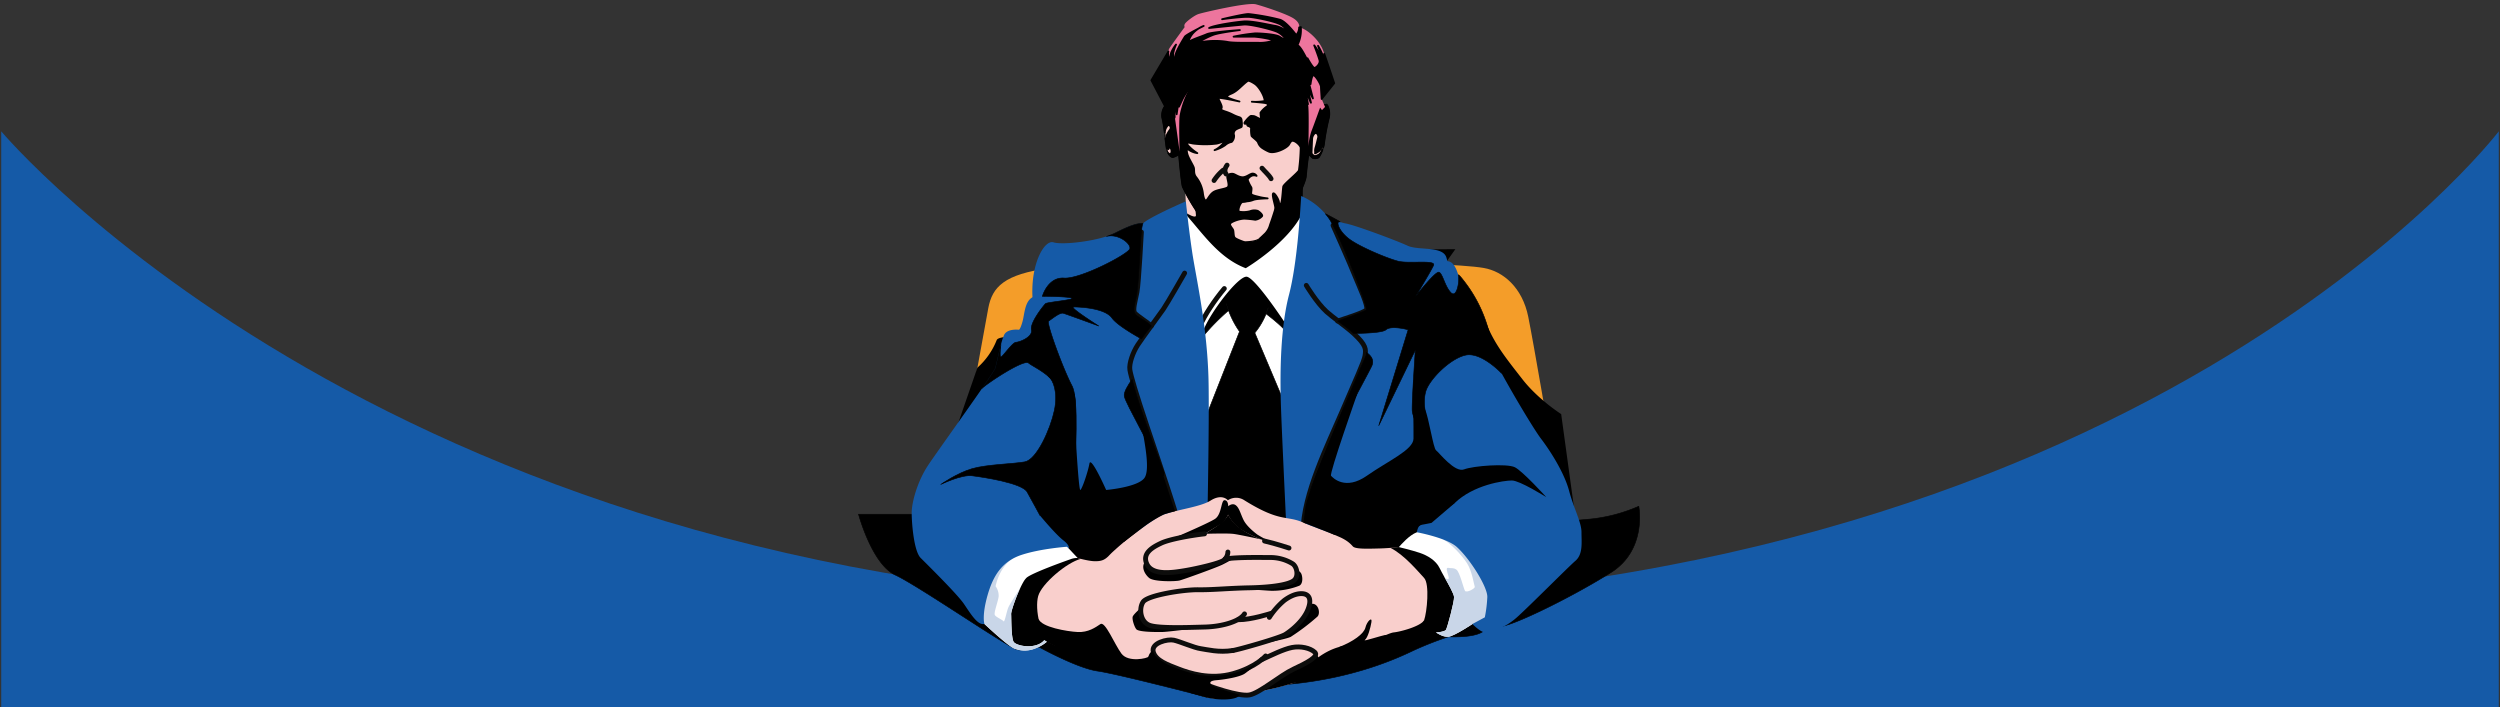 <svg xmlns="http://www.w3.org/2000/svg" xmlns:xlink="http://www.w3.org/1999/xlink" width="1025" height="290" viewBox="0 0 1025 290">
  <rect x="0" y="0" width="1025" height="290" fill="#333333" stroke="none"/>
  <defs>
    <clipPath id="clip-path">
      <rect id="Rectangle_178" data-name="Rectangle 178" width="1025" height="290" transform="translate(-325 161)" fill="none"/>
    </clipPath>
  </defs>
  <g id="Mask_Group_1" data-name="Mask Group 1" transform="translate(325 -161)" clip-path="url(#clip-path)">
    <path id="desk" d="M-17.605,575.672s162.11,193.616,512,193.616c364.684,0,512-193.616,512-193.616v714.79h-1024Z" transform="translate(-306.895 -360.831)" fill="#155aa7"/>
    <g id="Group_356" data-name="Group 356" transform="translate(229.047 103.137)">
      <g id="Group_307" data-name="Group 307" transform="translate(-180.255 160.019)">
        <path id="Path_921" data-name="Path 921" d="M3542.3,537.718s-5.906-5.277-17.35-6.808-54.267-4.3-108.3-4.3-86.132.444-100.656,2.94-23.256,8.169-23.256,8.169c-4.986-8.169,1.845-38.7,3.6-48.359,0,0,8.8-49.077,10.444-57.637s6.444-13.833,25.091-16.3,29.162-2.64,86.754-2.64,83.1,1.161,91.207,2.54,15.911,8.118,18.308,19.989c2.344,11.6,9.212,52.013,9.533,53.9,0,.026,0,.048.009.07.835,5.1,5.17,26.57,6.09,35.418S3542.3,537.718,3542.3,537.718Z" transform="translate(-3275.361 -407.627)" fill="#f49d29"/>
        <path id="Path_922" data-name="Path 922" d="M3279.906,448.827a29.658,29.658,0,0,0,7.909-11.306c.734-1.762,8.369-1.395,8.369-1.395l12.04-11.232,4.551-23.345,163.1-1.321-6.731,9.455s16.47,14.218,19.883,22.153,7.916,13.5,14.376,21.777,15.857,14.235,15.857,14.235l7.829,57.047-189.229,25.941-84.893-24.209Z" transform="translate(-3252.966 -400.228)"/>
      </g>
      <g id="Group_314" data-name="Group 314" transform="translate(-202.046 59.516)">
        <g id="Group_308" data-name="Group 308" transform="translate(120.068)">
          <path id="Path_924" data-name="Path 924" d="M3526.285,336.255l.659,15.983,21.557,17.571h3.715l20.869-18.523,1.208-18.206Z" transform="translate(-3512.4 -260.132)" fill="#f9cfcc"/>
          <path id="Path_925" data-name="Path 925" d="M3529.841,337.2c1.468,2.546,1.175,5.611,1.468,7.5s-3.915-.755-3.915-.755l1.639,7.57,11.595,15.586,12.691,3.489,21.629-22.165.272-18.557Z" transform="translate(-3513.054 -258.236)"/>
          <path id="Path_926" data-name="Path 926" d="M3527.263,189.7l-14.612,2.54-4.724,11.114-.628,13.089s-1.068-1.8-2.365-.83a6.339,6.339,0,0,0-1.854,5.359,55.052,55.052,0,0,1,1.057,6.543c.137,1.27.65,5.822.95,7.012s1.494,2.779,2.359,2.739a7.183,7.183,0,0,0,2.513-1.27s1.071,11.987,1.565,13.416a76.542,76.542,0,0,0,7.574,12.646c2.719,3.334,10.566,8.895,12.873,9.569s8.432.688,10.615-.622,9.641-6.391,11.29-8.455,7.827-14.369,8.075-17.306.783-7.462,1.112-9.368a14.94,14.94,0,0,0,1.772,1.747c.33.132,1.978.318,2.5-.4a15.294,15.294,0,0,0,2.06-5.317,91.518,91.518,0,0,1,1.923-10.4,7.5,7.5,0,0,0-.549-5.346c-.495-.635-4.065.053-4.065.053l.192-14.078L3561.7,191.42l-5.768-3.493Z" transform="translate(-3498.657 -174.546)" fill="#f9cfcc"/>
          <path id="Path_927" data-name="Path 927" d="M3571.319,221.51a91.317,91.317,0,0,0-1.924,10.4,8.257,8.257,0,0,1-.274,1.3.18.18,0,0,1-.008.031c-.1.337-.213.681-.335,1.019a.157.157,0,0,1-.009.018.108.108,0,0,1-.008.021c0,.008-.006.016-.01.025a14.957,14.957,0,0,1-1.415,2.91c-.522.714-2.17.53-2.5.4a14.865,14.865,0,0,1-1.771-1.745c-.329,1.9-.864,6.428-1.113,9.367s-6.426,15.242-8.074,17.307c-1.508,1.891-7.889,6.308-10.63,8.045l0,0c-.252.16-.474.295-.656.405-1.227.735-3.7,1.054-6.041,1.07a17.871,17.871,0,0,1-4.572-.448c-2.309-.675-10.155-6.236-12.873-9.569a76.484,76.484,0,0,1-7.575-12.646c-.494-1.428-1.565-13.415-1.565-13.415a7.2,7.2,0,0,1-2.514,1.27c-.6.027-1.366-.732-1.871-1.6,0,0-.007-.008-.009-.012l0-.006a4.457,4.457,0,0,1-.476-1.119c-.051-.207-.11-.518-.172-.894a.227.227,0,0,1,0-.027c0-.016-.006-.037-.011-.06s-.01-.067-.017-.106c0-.023-.006-.045-.01-.071s-.006-.045-.011-.07c-.138-.882-.286-2.03-.412-3.091,0-.027-.006-.053-.01-.078-.007-.055-.013-.106-.019-.153a0,0,0,0,0,0-.006c-.009-.076-.017-.139-.023-.184l-.007-.043c0-.01,0-.021,0-.027a.1.1,0,0,1,0-.016c-.11-.935-.2-1.751-.249-2.185-.01-.1-.023-.211-.038-.336v0a52.165,52.165,0,0,0-1.019-6.206,6.335,6.335,0,0,1,1.854-5.358c1.3-.974,2.366.829,2.366.829l.628-13.088,4.723-11.114,14.612-2.541,28.675-1.772,5.768,3.492,5.19,10.717-.191,14.079s3.57-.688,4.064-.053A7.505,7.505,0,0,1,3571.319,221.51Z" transform="translate(-3498.657 -174.548)" fill="#f9cfcc" stroke="#000" stroke-miterlimit="10" stroke-width="0.5"/>
          <path id="Path_928" data-name="Path 928" d="M3571.319,221.51a91.317,91.317,0,0,0-1.924,10.4,8.257,8.257,0,0,1-.274,1.3c.038-.28-.324-.544-.512-.24a7.7,7.7,0,0,1-1.024,1.735c-.416.346-1.911,1.255-1.828,1.039a3.364,3.364,0,0,0,0-.967,4.568,4.568,0,0,1,.181-1.275c.419-1.3.7-2.629,1.043-3.957a2.506,2.506,0,0,0,.1-.586,1.914,1.914,0,0,0-.259-.945c-.928-1.687-2.2.677-2.249,1.62-.055,1.068-.248,5.391-.248,5.925s.665,1.015,1.079,1.255,1.442-.24,2.079-.614a5.163,5.163,0,0,0,1.274-1.876,14.957,14.957,0,0,1-1.415,2.91c-.522.714-2.17.53-2.5.4a14.865,14.865,0,0,1-1.771-1.745c-.329,1.9-.864,6.428-1.113,9.367s-6.426,15.242-8.074,17.307c-1.508,1.891-7.889,6.308-10.63,8.045.71-.661,1.412-1.331,2.111-2a7.977,7.977,0,0,0,1.915-3.484q.469-1.315.921-2.637c.3-.9.6-1.8.871-2.7a6.147,6.147,0,0,0,.376-1.639c0-1.121-1.329-4.857-.94-5.819s2.325,2.189,2.438,3.364.72,1.387,1.052,0,.554-5.338.719-6.3,6.095-5.659,6.428-6.672a80.25,80.25,0,0,0,.72-9.233c-.093-1.082-2.846-3.592-3.9-2.652a5.987,5.987,0,0,0-.873,1.31c-1.11,1.7-6.119,3.864-8.25,2.928a17.582,17.582,0,0,1-2.548-1.373,4.546,4.546,0,0,1-1.884-2.322c-.221-.827-2.381-2.241-2.686-2.748a10.993,10.993,0,0,1-.193-3.122c0-.359-.438-.62-.707-.775s-.9-.185-.834-.627c.007-.046.025-.091.028-.138a.288.288,0,0,0-.177-.257.844.844,0,0,0-.324-.059l-.553-.027a.152.152,0,0,1-.075-.018.127.127,0,0,1-.043-.061.557.557,0,0,1,.027-.425,1.643,1.643,0,0,1,.245-.361,11.4,11.4,0,0,1,2.1-2.216.6.6,0,0,1,.165-.094.587.587,0,0,1,.177-.019,6.693,6.693,0,0,1,1.193.083,6.391,6.391,0,0,1,1.289.6l1.708.806a11.008,11.008,0,0,1-.354-2.821,10.074,10.074,0,0,1,2.515-2.482c.873-.561.643-1.221-.539-1.461s-5.528-.561-5.528-.561a21.673,21.673,0,0,0,5.259-.282c-.044-2.072-2.25-5.724-3.873-6.918-.412-.3-2.539-1.689-3.09-1.306-2.193,1.544-4.037,4-6.486,5.094-.812.364-1.8.679-2.089,1.521a29.785,29.785,0,0,0,5.209,1.809c-.431-.092-7.808-1.672-8.454-1.438-.664.241,1.911,3.443,1,4.325-.628.6,1.8,1.251,2.1,1.36a20.592,20.592,0,0,1,2.454,1.026,15.166,15.166,0,0,0,2.8,1.156c.924.276.969.9,1.023,1.715a7.758,7.758,0,0,1,0,2.127c-.083.36-1.06.481-2.2,1.121a1.966,1.966,0,0,0-.935,2.449,3.353,3.353,0,0,1-1,2.736,5.326,5.326,0,0,0-2.659,1.334,15.068,15.068,0,0,1-4.347,2.03c2.177-.968,4.109-3.306,4.015-3.578-.112-.319-1.442.587-3.215.909a39.369,39.369,0,0,1-9.694-.053c-2.16-.481-2.879-.587-1.994.747a17.427,17.427,0,0,0,3.822,3.2,8.122,8.122,0,0,1-4.209-1.921,4.572,4.572,0,0,0,.11,2.189c.331,1.547,2.325,4.589,2.659,5.657s-.221,2.4.941,3.9a13.34,13.34,0,0,1,2.771,6.459c.331,2.721.941,3.361,1.5,2.989s1.495-2.723,3.323-3.576,4.882-1.048,5.464-1.829-.125-2.7-.291-3.982,1.767-1.622,2.6-1.342,2.223,1.342,3.718,1.342,2.867-1.3,3.948-1.5a1.9,1.9,0,0,1,1.764.941,2.656,2.656,0,0,0-1.786-.121c-.894.3-1.911,1.322-1.85,1.782a14.015,14.015,0,0,0,1.414,2.942c.478.741-.271,2.461.145,2.962s2.576.9,3.427,1.14,3.179.522,3.179.522-4.53.08-5.9.64a7.758,7.758,0,0,1-2.576.569,6.886,6.886,0,0,1-1.788.27c-.913,0-2.367,3.845-1.249,4a10.722,10.722,0,0,0,4.241-.2,4.842,4.842,0,0,1,3.241-.16c.624.36,2.119,1.6,1.746,2.165a4.433,4.433,0,0,1-2.784,1.477,39.508,39.508,0,0,0-4.447-.44c-2.2.041-5.1,1.2-5.706,1.868s.609,1.868,1,2.588.138,2.617.72,3.31,3.654,1.743,3.75,1.776a17.871,17.871,0,0,1-4.572-.448c-2.309-.675-10.155-6.236-12.873-9.569a76.484,76.484,0,0,1-7.575-12.646c-.494-1.428-1.565-13.415-1.565-13.415a7.2,7.2,0,0,1-2.514,1.27c-.6.027-1.366-.732-1.871-1.6.065.09.352.458.713.395.407-.072.8-.8.5-1.895a4.567,4.567,0,0,0-1.287-1.935s.414,1.307.221,1.655-.8-.252-.8-.252a.227.227,0,0,1,0-.027c0-.016-.006-.037-.011-.06s-.01-.067-.017-.106c0-.023-.006-.045-.01-.071s-.006-.045-.011-.07c-.1-.73-.308-2.285-.412-3.091,0-.027-.006-.053-.01-.078-.007-.055-.013-.106-.019-.16-.009-.076-.017-.139-.023-.184a.379.379,0,0,0-.007-.043c0-.01,0-.021,0-.027a2.129,2.129,0,0,0,.569.9,11.26,11.26,0,0,0,1.332,1.174,4.189,4.189,0,0,0-.722-1.095,3.053,3.053,0,0,1-.609-2.455,10.79,10.79,0,0,1,1.244-2.1l.261-.48a.556.556,0,0,0,.031-.636c-.122-.271-.211-.716-.509-.84a.651.651,0,0,0-.75.244,4.624,4.624,0,0,0-1.136,2.754,52.165,52.165,0,0,0-1.019-6.206,6.335,6.335,0,0,1,1.854-5.358c1.3-.974,2.366.829,2.366.829l.628-13.088,4.723-11.114,14.612-2.541,28.675-1.772,5.768,3.492,5.19,10.717-.191,14.079s3.57-.688,4.064-.053A7.505,7.505,0,0,1,3571.319,221.51Z" transform="translate(-3498.657 -174.548)" stroke="#000" stroke-linecap="round" stroke-linejoin="round" stroke-width="0.75"/>
          <path id="Path_929" data-name="Path 929" d="M3566.832,316.272c-1,1.334-1.136,2.7-.416,3.629" transform="translate(-3535.795 -250.222)" fill="none" stroke="#0d0d0c" stroke-linecap="round" stroke-linejoin="round" stroke-width="2"/>
          <path id="Path_930" data-name="Path 930" d="M3555.053,325.522a19.48,19.48,0,0,1,3.767-4.243" transform="translate(-3529.363 -253.175)" fill="none" stroke="#0d0d0c" stroke-linecap="round" stroke-linejoin="round" stroke-width="2"/>
          <path id="Path_931" data-name="Path 931" d="M3602.975,319.328c1.163,1.388,2.936,2.882,3.712,4.323" transform="translate(-3557.619 -252.024)" fill="none" stroke="#0d0d0c" stroke-linecap="round" stroke-linejoin="round" stroke-width="2"/>
          <path id="Path_932" data-name="Path 932" d="M3513.267,215.831s-.385-11.379,0-14.819A35.679,35.679,0,0,1,3517,190.427s-1.1-7.462-1.538-9.05,3.625-4.657,5.109-4.922a3.607,3.607,0,0,1,2.307.212,15.9,15.9,0,0,1,5.328-.9,25.744,25.744,0,0,1,5.557,1.641l-1.218-1.111a28.034,28.034,0,0,0,4.559,1.138c2.033.265,5.219.847,8.1-.318s5.246-.344,6.509-1.694a10.3,10.3,0,0,1,3.6-.371c2.252.106,3.983-.476,4.724-1.561,0,0,1.071-.159,2.719,1.958s2.8,6.51,3.68,8.2l-2.857,6.669s1.758,4.5,2.307,6.033.165,17.359.165,17.359a27.3,27.3,0,0,1,1.208-6.139c.879-2.17,3.6-9.791,3.6-9.791l.769,1.032,1.263-1.3-1.4-3.281s2.335-5.742,2.5-6.3-.137-9.632-2.115-14.131-6.976-8.573-9.613-8.891c0,0,.6-1.747-2.143-3.6s-12.195-4.975-15.6-5.874-21.863,3.4-23.62,4.022-5.054,3.175-5.493,4.022-.055,1.27-.055,1.27-5.658,7.674-6.372,8.891-.494,6.827-.769,8.15.11,5.187.439,7.41,2.568,11.921,2.568,11.921Z" transform="translate(-3501.69 -155.321)" fill="#ed759d"/>
          <path id="Path_933" data-name="Path 933" d="M3553.026,170.815a4.793,4.793,0,0,1-1.185,3.139s-3.965-5.446-6.681-6.3a94.933,94.933,0,0,0-12.839-2.334c-1.77-.071-10.873,2.122-10.873,2.122s8.516-1.2,11.379-.919,10.5,1.837,12.627,3.111a13.652,13.652,0,0,1,3.671,3.537s-3.23-2.546-5.8-2.971-9.617-2.122-13.067-1.839-12.153,1.556-14.152,2.688c0,0,11.729-1.2,14.3-1.415s10.865,1.84,13.434,2.9a9.059,9.059,0,0,1,3.964,3.537,15.843,15.843,0,0,1-2.863-1.477c-1.395-.928-7.561-1.353-9.837-1.353a77.72,77.72,0,0,0-8.956,1.353s5.534.009,8.419,0a42.37,42.37,0,0,1,8.245,1.477,16.532,16.532,0,0,1-6.02,1.061c-3.01-.142-10.718.212-13.361-.424a32.176,32.176,0,0,0-12.113.436,37.62,37.62,0,0,1,6.607-3.336c2.936-.99,10.791-1.909,10.791-1.909s-11.526.778-13.581,1.7-6.827,2.4-7.268,3.183-.294-1.2,1.468-3.4a11.52,11.52,0,0,1,4.552-3.183s-7.195,3.556-7.708,4.4-3.377,5.437-3.817,7.417a22.761,22.761,0,0,0-.4,4.456,35.253,35.253,0,0,1-.587-4.88,16.29,16.29,0,0,1,1.175-3.749,13.6,13.6,0,0,0-2.055,3.5c-.257,1.2-.7,3.537-.7,3.537s-.7-3-.372-4.169l-6.969,11.772,7.855,14.995s1.884,1.715,1.676-.451-.722-7.895-.722-7.895l1.542,7.285.955-6.507v3.395l1.175-2.546a20.491,20.491,0,0,1,2.833-4.436s1.719-3.58,1.474-3.91,14.249-4.762,14.249-4.762l28.721.377,2.349,1.839-1.835,11.034,3.93,1.35-1.14-6.231s2.349,5.941,2.349,5.659-1.615-6.437-1.615-6.437l2.422,4.668-1.982-7.71,1.028,1.839s.293-2.759.954-3.537,3.3,3.608,3.3,4.668.283,4.963.283,4.963l5.149-6.448s-3.285-9.87-4.088-12.062c0,0,.392,2.161.588,4.754a24.419,24.419,0,0,0-3.132-8.016,45.948,45.948,0,0,1,2.006,7.309s-1.419-5-3.573-7.5c0,0,1.909,4.857,2.2,6.224s-1.371,2.876-2.056,3.018-2.887-3.961-2.887-3.961l1.174,3.269s-1.517-3.269-3.083-5.956-2.251-2.641-2.251-2.641a13.926,13.926,0,0,0,1.419-7.45Z" transform="translate(-3492.45 -161.218)" stroke="#000" stroke-linecap="round" stroke-linejoin="round" stroke-width="0.75"/>
        </g>
        <g id="Group_313" data-name="Group 313" transform="translate(0 78.708)">
          <rect id="Rectangle_36" data-name="Rectangle 36" width="66.703" height="124.919" transform="translate(120.744 31.667)" fill="#fff"/>
          <path id="Path_934" data-name="Path 934" d="M3549.079,431.769a37.657,37.657,0,0,0,6.455,16.32l-17.373,44.162v77.229h42.422V493.074l-18.775-44.436a29.312,29.312,0,0,0,6.655-16.869s-3.474-7.635-10.149-7.635S3549.079,431.769,3549.079,431.769Z" transform="translate(-3399.333 -392.529)" stroke="#000" stroke-linecap="round" stroke-linejoin="round" stroke-width="0.25"/>
          <path id="Path_935" data-name="Path 935" d="M3538.343,447.1a90.541,90.541,0,0,1,10.576-10.761l-.873-2.677s5.51-9.443,7.851-10.226,9.262,11.826,9.262,11.826l-.857,2.443s6.758,5.007,8.813,8.094l2.643-8.952-8.614-15.172-9.9-2.839-9.772,3.23-10.325,8.47-2.6,14.389Z" transform="translate(-3397.205 -389.403)" stroke="#000" stroke-linecap="round" stroke-linejoin="round" stroke-width="0.25"/>
          <g id="Group_309" data-name="Group 309" transform="translate(71.253)">
            <path id="Path_936" data-name="Path 936" d="M3444.359,540.018l-54.309,1.1s0-47.592-1.373-52.391a31.436,31.436,0,0,0-2.236-5.673,34.882,34.882,0,0,1-2.015-4.611c-1.234-3.7,1.167-11.317,1.167-11.317s-2.743-3.91-2.469-7.129c.267-3.141,2.251-8.386,1.336-17.616v0c-.026-.24-.052-.488-.078-.735-.894-7.913-6.912-17.534-9.587-28.558a44.379,44.379,0,0,1-1.2-7.651c-.015-.2-.026-.4-.034-.6-.72-13.943,4.93-23.706,8.627-22.532,3.148,1,14.284-.064,21.729-2.435.011,0,.019,0,.03-.007a25.717,25.717,0,0,0,3.752-1.49c5.91-2.994,9.021-3.985,11.182-3.786a4.851,4.851,0,0,1,.8.131l17,39.405Z" transform="translate(-3373.496 -363.297)" fill="#155aa7"/>
            <path id="Path_937" data-name="Path 937" d="M3644.307,364.85l-10.354,79.729-2.177,87.34H3675.1s1.646-27.11,3.428-32.458,5.074-14.264,6.446-22.355a90.2,90.2,0,0,0,.823-17.417s-2.605-21.807-1.1-29.9,10.012-24.823,10.835-31.269,1.509-10.972,0-15.772-11.521-2.743-15.909-4.8-21.258-8.358-25.372-9.117S3644.307,364.85,3644.307,364.85Z" transform="translate(-3525.785 -357.574)" fill="#155aa7"/>
            <path id="Path_938" data-name="Path 938" d="M3517.5,359.781c8.046,8.229,14.629,19.75,26.79,24.413,0,0,17.555-10.423,23.315-22.767a79.839,79.839,0,0,1,.914,18.926c-.731,10.606-7.406,27.338-7.406,27.338s-13.075-20.024-16.549-20.024-14.263,13.9-17.555,21.761l-12.252-19.658Z" transform="translate(-3456.791 -354.585)" fill="#fff"/>
            <path id="Path_939" data-name="Path 939" d="M3533.293,433.526c-3.96,4.694-8.183,11.027-10.035,15.45l-12.252-19.658" transform="translate(-3454.576 -395.586)" fill="none" stroke="#0d0d0c" stroke-linecap="round" stroke-linejoin="round" stroke-width="2"/>
            <path id="Path_940" data-name="Path 940" d="M3493.9,352.5c-3.79,1.572-16.357,7.33-17.591,9.113s-1.372,25.1-3.017,31.269.137,6.172,3.017,8.092a18.529,18.529,0,0,1,3.429,2.606s-8.366,9.875-8.777,15.772,7.817,27.841,13.852,44.024,17.007,63.636,17.007,63.636,1.92-79.271,1.372-101.489-5.212-42.242-6.72-52.39S3493.9,352.5,3493.9,352.5Z" transform="translate(-3430.956 -350.293)" fill="#155aa7"/>
            <path id="Path_941" data-name="Path 941" d="M3478.02,383.107s-1.093,20.819-1.8,24.564-1.934,7.481-.88,8.69,5.475,3.98,6.747,5.267" transform="translate(-3433.305 -368.339)" fill="none" stroke="#0d0d0c" stroke-linecap="round" stroke-linejoin="round" stroke-width="2"/>
            <path id="Path_942" data-name="Path 942" d="M3493.805,536.861c-4.067-15.176-11.431-36.5-15.884-49.794s-6.674-20.729-7.056-23.284,1.244-7.133,3.179-10.121,8.813-12.206,10.561-14.762,8.713-14.767,8.713-14.767" transform="translate(-3430.875 -392.529)" fill="none" stroke="#0d0d0c" stroke-linecap="round" stroke-linejoin="round" stroke-width="2"/>
            <path id="Path_943" data-name="Path 943" d="M3629.948,347.119c-.48,7.679-1.7,27.871-4.993,40.489s-3.84,29.99-3.291,46.081,4.04,87.774,4.04,87.774,4.554-39.864,6.2-47.91,22.126-55.225,24.5-60.711-11.52-14.446-11.52-14.446,10.97-3.84,11.794-4.572-10.7-30.356-15.086-37.121A27.2,27.2,0,0,0,3629.948,347.119Z" transform="translate(-3519.714 -347.119)" fill="#155aa7"/>
            <path id="Path_944" data-name="Path 944" d="M3673.94,376.5s6.9,15.371,9.272,21.364c1.4,3.542,5.457,12.076,4.4,13.285s-9.484,3.752-11.794,4.572" transform="translate(-3550.646 -364.443)" fill="none" stroke="#0d0d0c" stroke-linecap="round" stroke-linejoin="round" stroke-width="2"/>
            <path id="Path_945" data-name="Path 945" d="M3643.939,537.645c0-15.6,10.422-36.359,15.914-49.26,5.806-13.638,9.134-20.62,9.516-23.176s.6-4.183-4.646-9.05c-2.608-2.421-8.809-6.832-11.1-8.914-4.125-3.748-8.339-10.832-8.339-10.832" transform="translate(-3532.957 -399.769)" fill="none" stroke="#0d0d0c" stroke-linecap="round" stroke-linejoin="round" stroke-width="2"/>
          </g>
          <path id="Path_946" data-name="Path 946" d="M3376.353,730.069c26.829-2.479,44.722-10.81,51.045-13.839a137.161,137.161,0,0,1,14.359-5.63s11.579.742,14.888-2.782c0,0,1.109.239,8.522-1.838s28.165-12.276,43.141-21.673,11.452-27.192,11.452-27.192A66.368,66.368,0,0,1,3499.5,662.4c-10.865.881-52.042,6.049-145.83,6.049s-118.747-8.066-118.747-8.066h-35.058s5.5,20.484,15.09,24.921,47.067,30.34,50.213,30.638,8.62-1.163,8.62-1.163,15.663,8.691,24.073,9.892,44.888,10.715,44.888,10.715Z" transform="translate(-3199.865 -529.901)" stroke="#000" stroke-linecap="round" stroke-linejoin="round" stroke-width="0.25"/>
          <g id="Group_310" data-name="Group 310" transform="translate(59.43 123.496)">
            <path id="Path_947" data-name="Path 947" d="M3534.834,680.511,3523.6,667.128s-16.751,1.751-22.85,1.925-10.56.289-11.518-.884a12.947,12.947,0,0,0-2.736-2.374,18.615,18.615,0,0,0-2.741-1.453c-7.007-3.107-10.446-3.972-14.882-5.924-6.86-3.02-9.24.133-24.077-9.108a6.084,6.084,0,0,0-6.751,0s-2.314-2.9-7.094.124S3414,653.467,3409.5,656.18a131.239,131.239,0,0,0-18.946,14.555l-.014.014c-.541.522-1.054,1.045-1.535,1.554-1.558,1.471-2.8,2.062-5.678,1.994-3.749-.092-12.03-2.8-12.03-2.8l-17.777,6.27-6.53,6.943,1.645,14.56,19.629,10.165s14.3,6.512,18.446,7.465a84.668,84.668,0,0,0,10.522,1.375c4.175.3,17.315,2.581,17.315,2.581a2.308,2.308,0,0,0,.439,2.827c1.361,1.251,13.212,7.672,20.917,7.035s6.022-1.925,6.022-1.925a13.334,13.334,0,0,0,4.72.376,10.29,10.29,0,0,0,3.689-1.448c6.224-.8,19.89-4.826,26.92-8.015.518-.238,1.054-.495,1.6-.765,5.853-2.8,20.66-9.982,24.308-10.857,4.056-.976,20.72-4.638,20.72-4.638l3.043.921,2.328-.412,8.245-11.26Zm-94.413-17.4c-2.7-.357-11.952-.032-11.952-.032s9.349-5.092,9.578-8.034a16.8,16.8,0,0,0,4.285,5.169,34.1,34.1,0,0,0,9.437,5.169S3443.121,663.471,3440.421,663.109Z" transform="translate(-3346.047 -648.057)" fill="#f9cfcc"/>
            <path id="Path_948" data-name="Path 948" d="M3531.582,651.031c-1.509-.094-1.1,5.726-3.891,7.635s-19.8,9.11-19.8,9.11,7.661-2.051,10.425-2.253a27.5,27.5,0,0,0,4.384-.617,4.172,4.172,0,0,0,1.526-.58c.867-.513,3.656-2.234,5.688-3.433a8.8,8.8,0,0,0,3.075-3.937,14.822,14.822,0,0,0,5.049,5.87,42.33,42.33,0,0,0,8.6,4.309c2.332.887,5,1.589,5,1.589a72.9,72.9,0,0,1-6.6-3.573c-1.42-1.052-4.5-3.548-5.727-6.069s-1.713-4.919-3.181-6-3.083.44-3.083.44S3533.148,651.129,3531.582,651.031Z" transform="translate(-3440.919 -649.81)"/>
            <path id="Path_949" data-name="Path 949" d="M3666.979,771.069c-1.566,2.524-9.764,4.682-12.407,4.947s-9.543,4.794-18.059,5.246-14.9,6.618-14.9,6.618l-14.086,6.729-8.7,5.646a91.181,91.181,0,0,0,14.4-3.484l4.156-.367,35.813-11.8,10.779-4.307,4.209-6.252Z" transform="translate(-3494.534 -720.588)"/>
            <path id="Path_950" data-name="Path 950" d="M3680.233,781.476c5.6-2.166,10.073-5.359,10.691-7.929s2.849-4.654,2.471-2.271-1.493,6.411-2.668,7.324,6.882-1.924,8.65-2.024-8.4,5.45-8.4,5.45-6.974,3-7.415,2.893S3680.233,781.476,3680.233,781.476Z" transform="translate(-3542.534 -720.093)"/>
            <path id="Path_951" data-name="Path 951" d="M3376.049,769.607c1.119,3.4,11.693,5.163,16.032,5.39s7.374-1.935,9.331-3.252,5.775,8.275,8.614,12.092,10.873,1.905,11.094,1.238,5.056,2.906,5.056,2.906L3439.4,793.2s-4.216.769-4.559,1.846,5.2,5.066,5.2,5.066l-10.679-3.4-8.956-4.4s-14.829-1.395-20.628-3.084-19.164-9.61-19.164-9.61L3373.493,775Z" transform="translate(-3361.672 -719.726)"/>
            <path id="Path_952" data-name="Path 952" d="M3631.136,806.027c1.615.092,1.553,1.989,1.15,2.8s-8.736,4.222-11.342,5.286-7.374,2.908-7.374,2.908,6.149-4.112,8.487-5.291,6.044-2.573,7.182-3.565A12,12,0,0,0,3631.136,806.027Z" transform="translate(-3503.228 -741.201)"/>
            <path id="Path_953" data-name="Path 953" d="M3571.909,773.781c6-1.727,22.353-4.484,24.568-5.725a88.925,88.925,0,0,0,10.951-8.322c1.395-1.509.181-6.208-3.177-5.033a14.694,14.694,0,0,1-2.517,5.349,35.32,35.32,0,0,1-5.572,5.667,17,17,0,0,1-5.128,2.683C3588.636,769.2,3571.909,773.781,3571.909,773.781Z" transform="translate(-3478.663 -710.827)"/>
            <path id="Path_954" data-name="Path 954" d="M3560.68,728.374c8.411-.42,16.786.5,21.164.692a30.424,30.424,0,0,0,11.425-2.056c1.86-.832,1.378-4.541.591-5.4a5.2,5.2,0,0,0-1.724-1.232,5.033,5.033,0,0,1-.273,3.208c-.747,1.419-1.786,2.056-5.4,3.01s-12.116,1.161-13.91,1.254S3560.68,728.374,3560.68,728.374Z" transform="translate(-3472.042 -690.699)"/>
            <path id="Path_955" data-name="Path 955" d="M3477.083,758.543s-2.926,2.507-3.366,3.567.841,4.9,1.683,5.416c1.6.982,7.909.982,10.65.93,2.764-.053,24.654-2.919,24.654-2.919a81.324,81.324,0,0,1-11.93,1.019c-6.093.016-12.144.273-15.627-.3s-4.153-1.155-5.14-2.734a6.983,6.983,0,0,1-1.011-3.243Z" transform="translate(-3420.714 -713.203)"/>
            <path id="Path_956" data-name="Path 956" d="M3485.375,709.966c-2.167,2.192-.6,5.341,1.356,7s10.865,1.461,12.431,1.069,15.172-5.286,17.717-6.558,4.808-2.674,4.808-2.674l-3.927.423a15.973,15.973,0,0,1-2.129,1.444c-.979.514-7.32,1.991-10.416,2.588s-8.859,1.729-11.535,1.528-4.765-.369-6.236-1.539a5.757,5.757,0,0,1-1.889-2.61Z" transform="translate(-3427.023 -683.872)"/>
            <path id="Path_957" data-name="Path 957" d="M3731.3,698.09c5.713,2.828,11.439,9.818,13.789,12.306s1.175,14.087,0,17.391-6.971,7.644-9.714,8.264h11.07l3.4-3.088,4.956-.789,7.983-21.777s-7.268-9.111-8.589-9.331-18.769-3.4-18.769-3.4Z" transform="translate(-3572.646 -677.307)"/>
            <path id="Path_958" data-name="Path 958" d="M3376.369,708.509c-5.646,1.442-15.982,10.089-17.449,15.227s.663,17.417,6.622,20.169c0,0-11.067-4.54-12.339-5.226s-6.852-4.5-6.852-4.5l-1.664-14.927,15.49-9.544,13.355-1.994Z" transform="translate(-3344.686 -683.231)"/>
            <path id="Path_959" data-name="Path 959" d="M3510.814,684.661c-6.177.707-14.537,2.275-17.764,3.808s-8.151,4.083-5.773,8.755,10.754,3.3,15.51,2.513,14.261-2.958,15.939-4.266a4.551,4.551,0,0,0,1.667-3.351" transform="translate(-3428.392 -669.64)" fill="none" stroke="#0d0d0c" stroke-linecap="round" stroke-linejoin="round" stroke-width="2"/>
            <path id="Path_960" data-name="Path 960" d="M3516.39,708.906c4.63-.906,16.122-.614,18.638-.642a17.4,17.4,0,0,1,9.086,2.571c1.778,1.216,2.557,5.07.6,6.79s-8.672,2.86-18.089,3.056-15.046.88-21.184.8-20.854,2.24-22.668,5.019-1.079,8.327,2.827,9.61,15.628.846,22.635.655,14.186-2.3,16.132-5.385" transform="translate(-3425.553 -683.543)" fill="none" stroke="#0d0d0c" stroke-linecap="round" stroke-linejoin="round" stroke-width="2"/>
            <path id="Path_961" data-name="Path 961" d="M3605.482,691.838c4.663,1.076,10.035,2.869,10.035,2.869" transform="translate(-3498.459 -673.871)" fill="none" stroke="#0d0d0c" stroke-linecap="round" stroke-linejoin="round" stroke-width="2"/>
            <path id="Path_962" data-name="Path 962" d="M3579.313,766.655c5.177.1,13.518-2.635,13.518-2.635" transform="translate(-3483.029 -716.432)" fill="none" stroke="#0d0d0c" stroke-linecap="round" stroke-linejoin="round" stroke-width="2"/>
            <path id="Path_963" data-name="Path 963" d="M3588.849,754.117a31.171,31.171,0,0,1,6.132-6.955c1.582-1.154,4.241-2.821,7.128-2.768s4.31,2.04,2.581,6.468-6.232,8.321-9.325,10.282c-2.223,1.409-19.287,6.274-21.439,6.549" transform="translate(-3479.851 -704.859)" fill="none" stroke="#0d0d0c" stroke-linecap="round" stroke-linejoin="round" stroke-width="2"/>
            <path id="Path_964" data-name="Path 964" d="M3526.854,794.954c-5.788.953-10.6-.381-13.255-.746s-8.416-2.906-10.978-3.473-9.393,1.119-8.436,4.764,6.026,5.368,10.358,7.053,13,4.571,22.424,1.892,13.293-7.236,13.293-7.236" transform="translate(-3432.782 -732.121)" fill="none" stroke="#0d0d0c" stroke-linecap="round" stroke-linejoin="round" stroke-width="2"/>
            <path id="Path_965" data-name="Path 965" d="M3564.6,802.864c4.081-1.871,8.962-4.32,12.469-5s7.459.21,9.333,1.953-3.455,4.473-8.8,6.961-13.794,9.813-18.03,10.553-16.182-3.338-21.4-5.632" transform="translate(-3458.764 -736.253)" fill="none" stroke="#0d0d0c" stroke-linecap="round" stroke-linejoin="round" stroke-width="2"/>
            <path id="Path_966" data-name="Path 966" d="M3522.1,824.764c5.176,1.519,6.546,2.058,10.217,2.547s9.446.293,10.375-1.713c0,0-8.809-2.461-10.345-3.187s-3.457-2.441.7-2.784,9.739-1.419,11.6-2.692,6.167-5.139,6.167-5.139a32.953,32.953,0,0,1-9.593,4.65c-6.411,2.1-15.856,1.174-15.856,1.174l-5.139-.391-4.16.789.343,2.881Z" transform="translate(-3445.735 -744.603)"/>
            <path id="Path_967" data-name="Path 967" d="M3491.277,801.169a3.813,3.813,0,0,0-1.947,3.529c.146,1.321,4.5,3.073,8.026,4.913s13.029,2.93,20.9,2.141a38.954,38.954,0,0,1-8.9-.7,69.479,69.479,0,0,1-11.278-3.727c-2.3-1.028-5.7-3.464-6.207-4.539A7.11,7.11,0,0,1,3491.277,801.169Z" transform="translate(-3429.964 -738.336)"/>
          </g>
          <g id="Group_311" data-name="Group 311" transform="translate(21.791 11.26)">
            <path id="Path_968" data-name="Path 968" d="M3356.619,696.247a7.282,7.282,0,0,0-2.949.51c-1.827.638-15.725,5.576-18.01,7.587a7.623,7.623,0,0,0-1.306,1.764c-.334.566-.679,1.223-1.028,1.936l-.011.023c-2,4.128-4.03,10.086-3.966,11.182.094,1.553,0,9.6,1.005,11.339s9.051,3.381,12.574-.642l1.05.642a15.51,15.51,0,0,1-4.754,2.743,11.436,11.436,0,0,1-8.686,0c-2.833-1.284-12.161-10.06-12.161-10.06l-5.028-10.037,5.133-18.618,1.955-7.1,22.764.961,7.647,1.441,1.37,1.062.675,1.294Z" transform="translate(-3288.57 -559.088)" fill="#fff"/>
            <path id="Path_969" data-name="Path 969" d="M3343.978,740.409a15.51,15.51,0,0,1-4.754,2.743,11.436,11.436,0,0,1-8.686,0c-2.833-1.284-12.161-10.06-12.161-10.06l-5.028-10.037,5.133-18.618c4.368-.338,15.024-.875,10.854,2.311-5.2,3.969-6.359,10.907-6.359,10.907a6.675,6.675,0,0,1,1.253,4.113c-.218,2.15-2.132,6.851-1.547,7.729s3.036,1.861,3.524,2.5,1.175-3.576,1.929-5.508c.638-1.632,3.178-5.073,5.178-8.6-2,4.128-4.03,10.086-3.966,11.182.094,1.553,0,9.6,1.005,11.339s9.051,3.381,12.574-.642Z" transform="translate(-3288.57 -568.91)" fill="#c9d6e8"/>
            <path id="Path_970" data-name="Path 970" d="M3315.372,525.969l-9.763,11.3s6.307,7.61,9.4,10.011,2.285,3.384,2.285,3.384l-.687-.641s-10.6.732-18.468,3.29-11.7,8.229-14.082,16.641-1.279,11.7-1.279,11.7c-2.743.732-5.67-4.206-8.413-8.228s-14.994-16.093-17.736-18.836-3.659-14.078-3.659-18.468,2.379-12.983,6.769-19.568c3.058-4.585,14.9-21.069,22.021-31.383.015-.018.03-.041.049-.064,3.073-4.457,5.257-7.752,5.448-8.416.443-1.509,1.355-5.959,2.3-9.508l0-.007a28.019,28.019,0,0,1,1.264-3.925c1.28-2.833,6.124-2.2,6.124-2.2s.548-.09,1.463-3.381c.826-2.976.908-8.262,4.082-9.928a4.332,4.332,0,0,1,1.129-.405l3.55,3.756,4.4,4.653,12.712,13.444-4.57,51.75Z" transform="translate(-3252.966 -417.473)" fill="#155aa7"/>
            <path id="Path_971" data-name="Path 971" d="M3392.649,416.587s-1.943,2.292-4,5.332c-4.146-2.308-10.281-6-12.164-8.638-2.938-4.113-13.508-4.5-15.662-4.5-2.116,0,9.865,7.549,10.266,7.8-.394-.143-13.08-4.777-14.525-5.212-.811-.244-2.256.578-3.553,1.463-1.051.709-2.008,1.467-2.465,1.741-1.029.616,5.835,19.391,9.542,26.457s-1.219,29.019-2.81,30.587,1.49-18.108-1.152-26.329a15.083,15.083,0,0,0-1.294-2.912v0c-3.55-6.176-10.717-9.058-12.51-10.593-2.023-1.737-17.744,8.84-19.076,10.409,3.073-4.457,5.257-7.752,5.448-8.416.443-1.509,1.354-5.959,2.3-9.508l0-.007,0-.011s-.645,4.818-.056,5.035,4.7-5.943,6.24-6.019,6.976-2.172,6.315-5.126c-.274-1.216.552-3.155,1.666-5.058a40.193,40.193,0,0,1,3.445-4.9,9.1,9.1,0,0,1,.687-.773c.66-.589,12.48-1.617,10.72-2.278s-12.041-.705-12.041-.705,2.277-7.973,8.93-7.489,26.5-9.887,26.952-12.041-4.792-6.259-9.542-5.039a25.735,25.735,0,0,0,3.752-1.49c5.91-2.994,9.02-3.985,11.181-3.786a.306.306,0,0,1-.026.038c-1.234,1.782-1.373,25.1-3.017,31.27s.135,6.172,3.017,8.09A18.648,18.648,0,0,1,3392.649,416.587Z" transform="translate(-3294.403 -374.556)" stroke="#000" stroke-linecap="round" stroke-linejoin="round" stroke-width="0.25"/>
            <path id="Path_972" data-name="Path 972" d="M3481.645,568.669l-.214,1.171c-4.552-10.881-15.515-29.481-16.1-32.61-.3-1.58,1.426-4.454,3.2-6.911,2.263,9.306,8.27,25.342,12.952,37.9C3481.536,568.369,3481.589,568.519,3481.645,568.669Z" transform="translate(-3378.16 -466.398)" stroke="#000" stroke-linecap="round" stroke-linejoin="round" stroke-width="0.25"/>
          </g>
          <path id="Path_973" data-name="Path 973" d="M3406.193,705.145c-.035-.014-.035-.028.014-.028C3406.228,705.117,3406.221,705.124,3406.193,705.145Z" transform="translate(-3321.507 -558.205)" fill="#f49c9a" opacity="0.39"/>
          <g id="Group_312" data-name="Group 312" transform="translate(182.437 7.28)">
            <path id="Path_974" data-name="Path 974" d="M3786.028,695.256l-.3,1.1-5.6,20.573-10.285,2.056s-7.407,4.938-9.8,5.212-5.144-1.775-5.144-1.775,3.564-.142,4.112-1.1,3.43-11.523,3.294-13.44c-.1-1.336-2.176-4.987-3.943-8.146l0,0c-.777-1.388-1.49-2.683-1.951-3.647-1.508-3.152-4.938-5.212-8.229-6.307s-8.51-2.349-8.51-2.349c.961-1.032,4.187-4.851,7.365-6.063l2.379-1.19,23.864,1.19.641.7,10.469,11.41Z" transform="translate(-3700.584 -550.775)" fill="#fff"/>
            <path id="Path_975" data-name="Path 975" d="M3807.614,698.076l-5.6,20.573-10.285,2.056s-7.407,4.938-9.8,5.212-5.144-1.775-5.144-1.775,3.564-.142,4.112-1.1,3.429-11.523,3.294-13.44c-.1-1.336-2.176-4.987-3.944-8.146.259.465,2.259,1.813,1.681-.244s-1.283-3.816,0-3.523,1.85-.2,3.219.709,2.938,7.711,3.524,8.7,4.307-.994,4.014-1.681-1.077-6.266-3.084-9.493-7.046-8.619-9.92-9.883l16.123-2.263,4.908-.687s2.544,5.613,5.561,12.1Z" transform="translate(-3722.468 -552.5)" fill="#c9d6e8"/>
            <path id="Path_976" data-name="Path 976" d="M3740.67,523.39c.457-1.92.731-2.835,2.286-3.109s3.749-.731,3.749-.731l9.417-8.046a12.4,12.4,0,0,1-4.572-4.526c-2.194-3.429-9.874-11.589-9.874-11.589l-12.8-29.875,11.338-38.858s10.059-14.441,12.984-14.4,4.3,4.478,5.074,8.043,2.515,4.846,3.109,6.4-.32,5.943-.32,5.943a31.192,31.192,0,0,1,7.635,11.932c2.468,7.269,18.926,35.247,22.9,40.459s9.6,14.126,11.521,21.395,5.074,12.8,5.074,16.961.686,8.96-2.469,11.7-18.789,18.515-24,23.178-11.229,6.309-13.158,6.172-5.083-3.429-5.083-3.429l5.083-2.743a55.1,55.1,0,0,0,1.02-8.3c.137-4.114-7.063-15.635-12.549-20.572C3752.822,525.609,3740.67,523.39,3740.67,523.39Z" transform="translate(-3694.222 -392.807)" fill="#155aa7"/>
            <path id="Path_977" data-name="Path 977" d="M3744,578.47c-.33-.21-10.911-6.852-14.127-6.852-3.268,0-15.819,1.763-23.544,9.336l-16.8,10.7-7.771,3.167-24.726-.971-12.6-4.934c.728-5.455.558-5.314,1.009-7.5,1-4.878,8.915-24.134,15.526-39.765l5.617-5.876c-.173.491-11.639,33.019-10.863,33.908s5.872,6.15,14.668,0,19.034-10.589,19.14-15.189-.338-18.393,0-23.3,2.994,7.245,4.668,11.046,3.418,16.168,4.593,17.016,7.636,9.283,11.452,7.812,17.62-2.5,20.851-.878C3734.269,567.776,3743.709,578.144,3744,578.47Z" transform="translate(-3644.432 -462.258)"/>
            <path id="Path_978" data-name="Path 978" d="M3676.476,509.052c-3.073,6.3-19.489,35.578-25.061,50.722,5.467-15.226,20.618-50.133,22.644-54.8a3.448,3.448,0,0,0,.267-1.606C3676.367,504.76,3677.654,506.64,3676.476,509.052Z" transform="translate(-3648.549 -446.526)" stroke="#000" stroke-linecap="round" stroke-linejoin="round" stroke-width="0.25"/>
            <path id="Path_979" data-name="Path 979" d="M3738.547,430.264s-8.356-8.9-14.813-7.429-14.979,10.131-16.3,14.975.292,9.838.735,15.418,1.467,10.131,0,7.181-6.071-11.538-6.267-14.862,1.272-24.768,1.272-24.768L3688.2,451.708l12.041-39.285s-6.9-1.921-9.1,0c-1.362,1.19-8.229,1.463-13.268,1.5a55.828,55.828,0,0,0-6.544-5.066s10.968-3.842,11.793-4.574-10.7-30.355-15.087-37.12a22.915,22.915,0,0,0-1.715-2.3c.248.128,7.256,3.741,5.838,3.324-1.445-.428-.694,3.261,3.418,6.638s16.149,8.367,20.554,9.489,15.564-.679,14.536,1.67c-1.013,2.311-7.144,12.4-7.335,12.72.24-.308,8.037-10.334,9.538-9.872,1.524.469,2.349,5.67,4.844,8.311s3.674-4.788,3.122-7c-.213-.86,1.13.736,2.852,3.009a56.455,56.455,0,0,1,9.064,17.831Z" transform="translate(-3657.337 -364.86)" stroke="#000" stroke-linecap="round" stroke-linejoin="round" stroke-width="0.25"/>
          </g>
        </g>
        <path id="Path_980" data-name="Path 980" d="M3336.9,529.823c1.55,7.918-.029,33.169-.029,33.169l-10.021,13.657-4.083,2.663s-3.258-6.04-5.314-9.711-18.084-6.085-22.55-6.639-12.834,3.556-12.834,3.556,6.729-4.7,12.834-6.461,16.641-1.909,21.578-2.79,10.516-13.447,12.131-21.039-.573-12.493-2.236-13.825,1.943-3.75,1.943-3.75Z" transform="translate(-3248.338 -369.553)" stroke="#000" stroke-linecap="round" stroke-linejoin="round" stroke-width="0.25"/>
        <path id="Path_981" data-name="Path 981" d="M3427.689,569.084c.574,5.448,4.439,20.556,1.387,24.275s-15.58,4.767-15.58,4.767-6.265-14.164-6.852-10.835-2.937,10.317-3.72,10.835-2.379-29.717-2.379-29.717L3390,597.274l8.026,18.841s22.595,3.459,22.87,3.233,8.281-6.359,9.9-7.458a55.429,55.429,0,0,1,6.456-3.755c.928-.314,4.478-1.293,4.478-1.293s-3.751-11.333-5.048-15.381S3427.689,569.084,3427.689,569.084Z" transform="translate(-3311.977 -398.889)"/>
      </g>
    </g>
  </g>
</svg>
